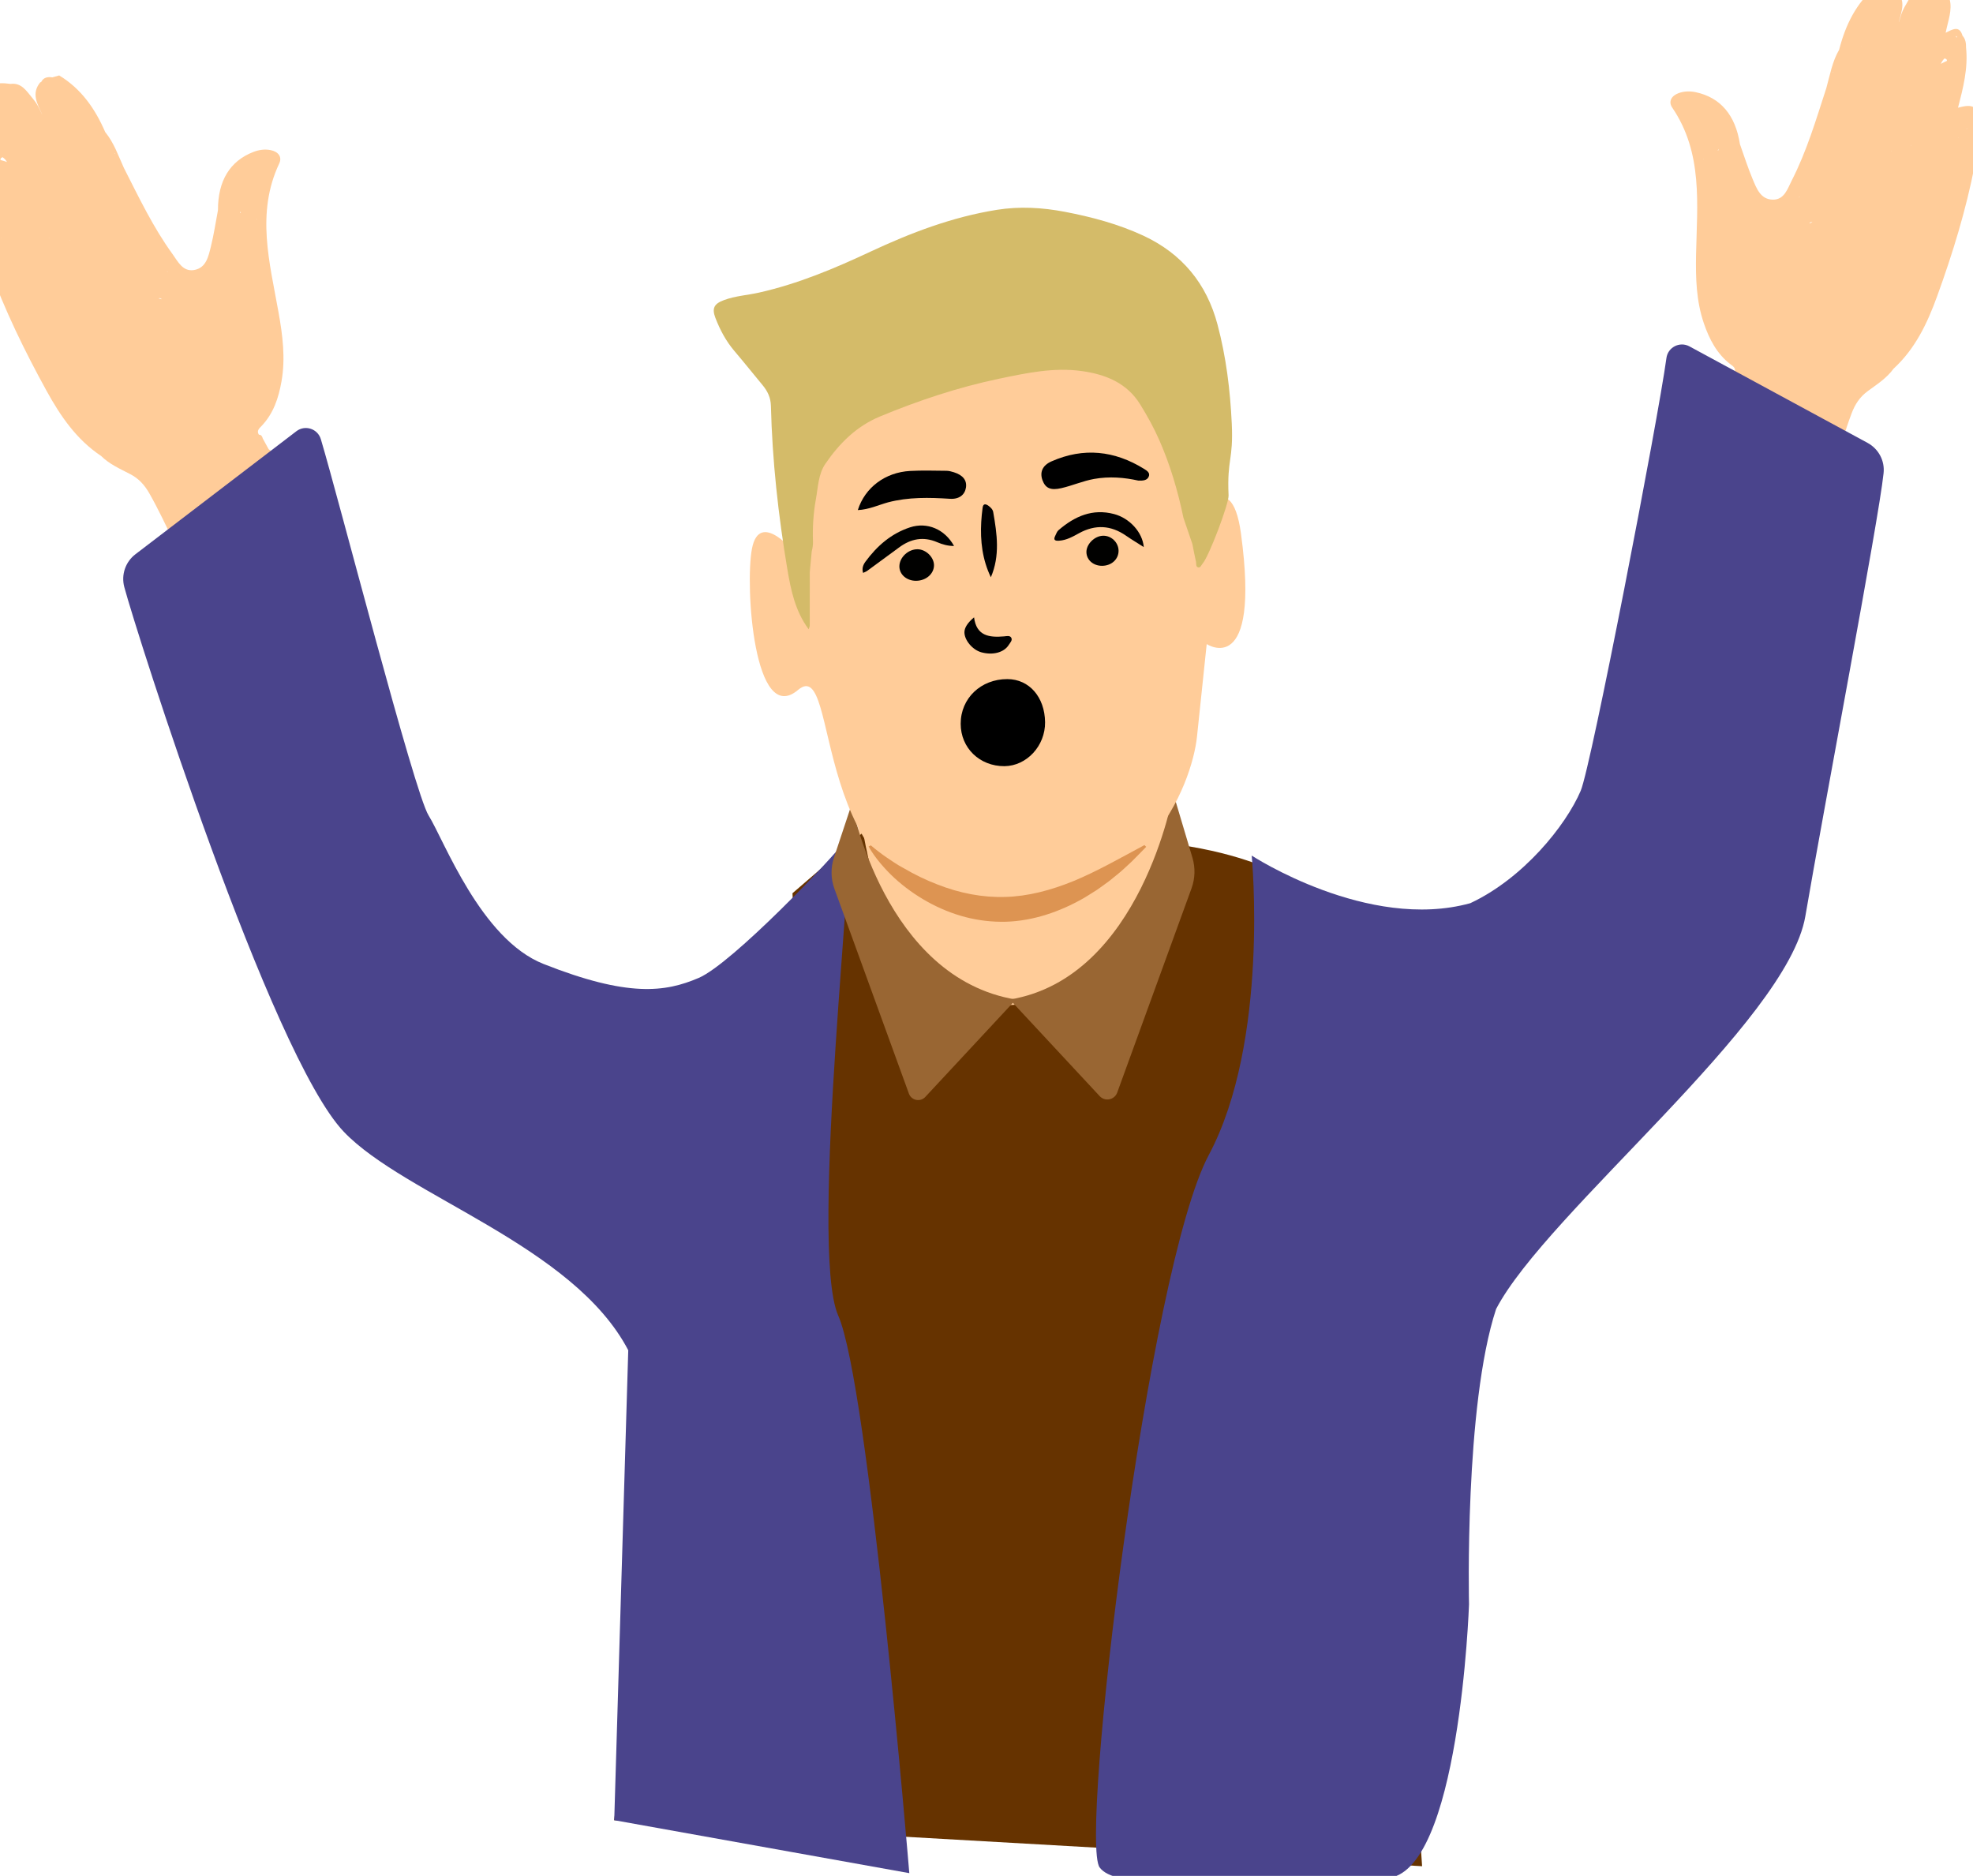<?xml version="1.0" encoding="utf-8"?>
<!-- Generator: Adobe Illustrator 25.2.1, SVG Export Plug-In . SVG Version: 6.00 Build 0)  -->
<svg version="1.1" id="Layer_1" xmlns="http://www.w3.org/2000/svg" xmlns:xlink="http://www.w3.org/1999/xlink" x="0px" y="0px"
	 viewBox="0 0 389.76 370.56" style="enable-background:new 0 0 389.76 370.56;" xml:space="preserve">
<style type="text/css">
	.st0{clip-path:url(#SVGID_2_);}
	.st1{fill:#FFCC99;}
	.st2{fill:#663300;}
	.st3{fill:#4A448C;}
	.st4{fill:#996633;}
	.st5{fill:#DD9452;}
	.st6{fill:#D4BB69;}
	.st7{fill:#010000;}
	.st8{fill:#010100;}
	.st9{fill:#010101;}
	.st10{display:none;}
	.st11{display:inline;}
	.st12{display:inline;clip-path:url(#SVGID_4_);}
	.st13{fill:#050505;}
	.st14{display:inline;clip-path:url(#SVGID_6_);}
	.st15{display:inline;clip-path:url(#SVGID_8_);}
</style>
<g>
	<defs>
		<rect id="SVGID_1_" x="-4.33" y="-3" width="395.32" height="375"/>
	</defs>
	<clipPath id="SVGID_2_">
		<use xlink:href="#SVGID_1_"  style="overflow:visible;"/>
	</clipPath>
	<g class="st0">
		<path class="st1" d="M168.26,152.9l5.35,44.79l56.84,11.2l1.33-66.69L168.26,152.9z"/>
		<path class="st2" d="M142.52,201.7l126.87-7.05l11.54,174l-159.61-9.09L142.52,201.7z"/>
		<path class="st2" d="M170.51,164.41c0,0,2.98,18.04,8.5,25.58c5.52,7.54,18.89,109.34,17.05,123.22
			c-1.03,7.79-2.49,16.79-3.56,23.18c-0.83,4.93-4.93,8.65-9.92,8.97l-16.61,1.11l-9.42-170.02L170.51,164.41z"/>
		<path class="st2" d="M230.19,166.5c-3.23,5.54-19.15,40.91-19.8,52.45c-0.73,12.95-2,116.02,2.34,122.58
			c4.34,6.56,27.08,4.69,27.08,4.69l16.5-172.24C250.39,171.45,244.15,168.25,230.19,166.5z"/>
		<path class="st1" d="M56.83,95.55c-0.45-0.83-0.91-1.65-1.37-2.47c-0.27-0.57-0.54-1.15-0.81-1.72c-0.37-0.97-0.61-2.02-1.58-2.62
			c-0.38-0.7-0.77-1.41-1.16-2.12c-0.11-0.4-0.28-0.75-0.77-0.75c-0.49-0.76,0.06-1.24,0.51-1.7c2.37-2.47,3.38-5.55,3.96-8.83
			c0.81-4.6,0.22-9.14-0.59-13.66c-1.74-9.8-4.48-19.59,0.14-29.38c0.64-1.35-0.25-2.37-1.71-2.65c-1.14-0.22-2.26-0.07-3.38,0.36
			c-4.63,1.78-7.03,5.69-7.01,11.5c-0.45,2.39-0.81,4.8-1.39,7.15c-0.49,1.95-0.91,4.27-3.34,4.68c-2.23,0.37-3.19-1.69-4.24-3.14
			c-3.85-5.3-6.65-11.21-9.61-17.02c-1.11-2.42-1.96-4.98-3.68-7.07c0,0,0-0.01-0.01-0.01c-1.98-4.59-4.73-8.56-9.1-11.2
			c-0.45,0.12-0.9,0.25-1.35,0.38c-0.95-0.14-1.76,0.01-2.22,0.94c-0.05,0.01-0.11,0.02-0.17,0.04c-1.84,2.26-0.53,4.27,0.36,6.32
			c-0.01-0.01-0.03-0.01-0.03-0.03c-0.14-0.31-0.3-0.61-0.44-0.93c-0.38-0.89-0.95-1.67-1.56-2.4c-1.11-1.33-2.08-2.92-4.2-2.65
			c-3.4-0.45-4.29,0.16-4.38,3.01c-0.23,2.31,0.98,4.23,1.8,6.51c-1.44-0.45-2.92-1.07-3.2,1.11c-0.51,0.76-0.46,1.59-0.33,2.44
			c0.21,4.07,1.79,7.74,3.4,11.46c-3.22-0.38-3.98,0.4-3.64,3.64c0.29,2.78,1.17,5.42,2.12,8.04c3.08,8.49,7.03,16.58,11.38,24.48
			c2.73,4.94,5.9,9.59,10.74,12.8c1.63,1.63,3.73,2.54,5.71,3.57c1.74,0.9,2.88,2.16,3.85,3.87c1.77,3.12,3.27,6.35,4.84,9.56
			c0.4,0.81,0.74,2.31,1.77,0.38c6.72-3.49,13.44-6.97,20.16-10.46C57.18,96.75,57.19,96.21,56.83,95.55z M-1.74,45.42
			c0.02-0.01,0.03-0.03,0.05-0.04c0.02,0.05,0.04,0.1,0.07,0.14C-1.66,45.49-1.7,45.45-1.74,45.42z M47.6,42.1
			c-0.18-0.03-0.23-0.14-0.2-0.31C47.46,41.91,47.53,42.01,47.6,42.1z M9.64,46.91c0.05,0.08,0.1,0.16,0.14,0.25
			c-0.04-0.07-0.09-0.14-0.13-0.21C9.64,46.94,9.64,46.93,9.64,46.91z M13.79,47.53c-0.02-0.03-0.03-0.06-0.05-0.09
			c0.03,0.02,0.05,0.04,0.08,0.05C13.8,47.51,13.79,47.52,13.79,47.53z M31.31,58.94c0.3-0.1,0.5-0.01,0.64,0.18
			C31.73,59.07,31.52,59.01,31.31,58.94z M33.23,53.7c-0.09-0.03-0.18-0.05-0.27-0.08c0-0.01-0.01-0.01-0.01-0.02
			c0.06,0.01,0.12,0.03,0.18,0.04C33.18,53.67,33.2,53.69,33.23,53.7z M20.98,34.15c0.01,0.01,0.01,0.03,0.01,0.04
			c-0.01-0.02-0.03-0.03-0.04-0.05C20.97,34.13,20.98,34.14,20.98,34.15z M16.39,26.1c0.02,0,0.04,0.01,0.06,0.01
			c-0.01,0.02-0.03,0.04-0.04,0.06C16.4,26.14,16.39,26.12,16.39,26.1z M0.22,47.01c0.01-0.03,0.02-0.05,0.03-0.08
			C0.29,47.04,0.26,47.02,0.22,47.01z M35.39,78.63C35.39,78.62,35.39,78.62,35.39,78.63C35.38,78.61,35.39,78.62,35.39,78.63
			C35.39,78.62,35.39,78.62,35.39,78.63z M50.71,43.38c-0.03-0.03-0.08-0.07-0.1-0.11c0.03,0.02,0.08,0.03,0.11,0.05
			C50.71,43.35,50.71,43.37,50.71,43.38z M37.47,56.46c0.01-0.01,0.01-0.01,0.01-0.02c0,0.01,0,0.01,0,0.01
			C37.48,56.46,37.48,56.46,37.47,56.46z M1.39,32.01c-0.34-0.15-0.73-0.23-1.29-0.4c-0.03-0.23,0.03-0.43,0.43-0.55
			c0.22,0.16,0.41,0.35,0.59,0.55C1.21,31.75,1.29,31.88,1.39,32.01z M22.73,30.36c-0.05-0.03-0.1-0.05-0.15-0.08
			c0.03-0.01,0.05-0.03,0.08-0.03C22.69,30.28,22.71,30.32,22.73,30.36z M-2.47,27.07c0.02,0.03,0.05,0.06,0.07,0.09
			c-0.01,0.05-0.02,0.1-0.03,0.14c0-0.01-0.01-0.01-0.01-0.01C-2.69,27.5-2.51,26.94-2.47,27.07z"/>
		<path class="st1" d="M339.25,85.33c7.18,2.4,14.36,4.8,21.54,7.2c1.32,1.74,1.42,0.21,1.69-0.66c1.05-3.41,2.03-6.84,3.29-10.19
			c0.69-1.83,1.62-3.25,3.2-4.42c1.8-1.33,3.74-2.55,5.09-4.42c4.28-3.92,6.69-9.01,8.61-14.31c3.08-8.47,5.72-17.08,7.44-25.94
			c0.53-2.73,0.98-5.47,0.85-8.28c-0.16-3.25-1.04-3.9-4.16-3.03c1.02-3.93,2.01-7.81,1.59-11.86c0-0.85-0.08-1.69-0.7-2.36
			c-0.61-2.11-1.98-1.26-3.33-0.59c0.46-2.38,1.37-4.46,0.77-6.7c-0.53-2.81-1.5-3.27-4.79-2.29c-2.14,0.06-2.86,1.78-3.74,3.27
			c-0.49,0.82-0.94,1.67-1.17,2.61c-0.09,0.33-0.19,0.66-0.3,0.98c-0.01,0.01-0.02,0.02-0.03,0.03c0.56-2.17,1.53-4.36-0.63-6.3
			c-0.05-0.01-0.12-0.01-0.17-0.01c-0.59-0.85-1.42-0.86-2.34-0.57c-0.46-0.05-0.93-0.11-1.39-0.16c-3.91,3.29-6.01,7.63-7.25,12.48
			v0.01c-1.37,2.34-1.82,5-2.53,7.56c-2.02,6.2-3.86,12.47-6.85,18.3c-0.81,1.59-1.44,3.78-3.7,3.76c-2.47-0.02-3.24-2.24-4.03-4.1
			c-0.94-2.24-1.67-4.56-2.49-6.85c-0.88-5.75-3.85-9.23-8.71-10.27c-1.16-0.25-2.29-0.22-3.39,0.17c-1.4,0.51-2.11,1.65-1.27,2.88
			c6.09,8.96,4.9,19.06,4.7,29.01c-0.09,4.6,0.03,9.17,1.54,13.59c1.08,3.14,2.56,6.03,5.28,8.11c0.51,0.38,1.12,0.77,0.76,1.59
			c-0.49,0.08-0.6,0.45-0.65,0.87c-0.27,0.76-0.54,1.52-0.81,2.28c-0.87,0.75-0.94,1.82-1.16,2.84c-0.18,0.61-0.36,1.22-0.54,1.82
			c-0.32,0.88-0.65,1.76-0.96,2.65C338.26,84.72,338.36,85.24,339.25,85.33z M388.48,25.5c0.01-0.05,0.03-0.1,0.04-0.15
			c0.02,0.01,0.03,0.02,0.06,0.03C388.55,25.42,388.51,25.46,388.48,25.5z M339.47,29.43c0.05,0.16,0.02,0.29-0.15,0.34
			C339.38,29.67,339.43,29.56,339.47,29.43z M377.58,28.67c-0.03,0.08-0.07,0.15-0.1,0.23c0.03-0.1,0.05-0.18,0.1-0.27
			C377.58,28.64,377.58,28.65,377.58,28.67z M373.54,29.85c0.03-0.02,0.04-0.05,0.07-0.07c-0.01,0.03-0.02,0.07-0.03,0.1
			C373.56,29.87,373.55,29.86,373.54,29.85z M357.43,44.15c0.11-0.21,0.29-0.33,0.61-0.27C357.84,43.98,357.64,44.07,357.43,44.15z
			 M355.4,38.93c0.05-0.03,0.12-0.05,0.18-0.07c0,0.01,0,0.01,0,0.02c-0.09,0.03-0.17,0.08-0.25,0.12
			C355.35,38.98,355.37,38.95,355.4,38.93z M364.41,17.76c-0.01,0.02-0.02,0.04-0.03,0.06c0-0.01,0.01-0.03,0.01-0.04
			C364.39,17.77,364.39,17.76,364.41,17.76z M367.66,9.18c-0.02-0.02-0.03-0.03-0.05-0.05c0.02,0,0.04-0.01,0.05-0.01
			C367.67,9.13,367.67,9.15,367.66,9.18z M386.85,27.18c0.01,0.03,0.02,0.05,0.04,0.08C386.85,27.28,386.82,27.3,386.85,27.18z
			 M357.06,63.95C357.07,63.95,357.07,63.95,357.06,63.95C357.07,63.95,357.07,63.95,357.06,63.95
			C357.07,63.95,357.07,63.95,357.06,63.95z M336.44,31.47c0.03-0.03,0.06-0.05,0.1-0.08c-0.03,0.04-0.05,0.08-0.09,0.12
			C336.44,31.5,336.44,31.49,336.44,31.47z M351.55,42.38c0-0.01,0-0.01,0-0.01c0.01,0.01,0.01,0.01,0.01,0.02
			C351.56,42.38,351.56,42.38,351.55,42.38z M383.62,12.19c0.14-0.23,0.3-0.44,0.49-0.64c0.41,0.05,0.51,0.24,0.51,0.47
			c-0.53,0.26-0.9,0.4-1.22,0.6C383.48,12.47,383.54,12.33,383.62,12.19z M362.12,14.18c0.03,0.01,0.05,0.01,0.08,0.02
			c-0.05,0.03-0.1,0.07-0.14,0.1C362.08,14.26,362.1,14.22,362.12,14.18z M386.46,7.35c0,0.01,0,0.01-0.01,0.01
			c-0.02-0.04-0.04-0.09-0.05-0.13c0.02-0.03,0.04-0.07,0.05-0.1C386.47,7.01,386.74,7.53,386.46,7.35z"/>
		<path class="st3" d="M179.63,370.02c0,0-8.02-96.6-14.04-110.14c-6.01-13.54,4.11-97.58,1.61-94.07
			c-2.51,3.51-22.6,24.57-29.18,27.37c-6.59,2.82-13.92,3.86-30.67-2.77c-12.4-4.91-19.64-24.46-22.68-29.32
			c-2.84-4.53-17.73-62.47-21.29-74.34c-0.62-2.05-3.08-2.87-4.8-1.59l-31.82,24.32c-1.98,1.51-2.85,4.06-2.21,6.47
			c2.41,9.03,28.92,92.47,43.37,107.62c12.1,12.68,45.34,22.38,56.19,43.16l-2.77,92.83L179.63,370.02z"/>
		<path class="st3" d="M368.92,87.48L333.7,68.4c-1.9-0.99-4.21,0.2-4.5,2.32c-1.67,12.28-14.85,80.58-16.94,85.5
			c-2.94,6.87-11.35,17.31-21.82,22.2c-20.24,5.58-43.17-9.41-43.17-9.41s3.55,36.59-8.48,59.15
			c-12.04,22.57-25.58,135.21-21.56,140.73c2.93,4.03,17.13,3.42,56.57,2.13c14.55-0.48,16.4-54.1,16.4-54.1s-0.94-39.25,5.35-58.34
			c9.95-19.08,57.53-56.67,61.09-77.59c3.51-20.65,14.48-78.17,15.45-87.47C372.38,91.05,371.12,88.67,368.92,87.48z"/>
		<path class="st4" d="M231.78,156.74c0,0-6.35,36.44-32.3,40.7l17.76,19.09c1.05,1.13,2.93,0.75,3.46-0.7l14.69-40.37
			c0.7-1.93,0.76-4.03,0.18-6L231.78,156.74z"/>
		<path class="st4" d="M168.26,158.83c0,0,6.48,34.35,32.43,38.62l-17.9,19.24c-0.98,1.06-2.75,0.7-3.24-0.66l-14.71-40.45
			c-0.73-1.99-0.76-4.18-0.08-6.21L168.26,158.83z"/>
		<path class="st1" d="M172.94,60.28c0,0-14.71,1.34-15.71,12.37c-1,11.03-0.08,36.69-0.08,36.69s-7.1-8.86-8.61-0.92
			c-1.39,7.35,0.42,35.23,9.11,27.87c8.69-7.35,1.25,41.58,36.35,43c32.1,1.3,41.48-24.46,42.46-33.76
			c0.98-9.31,1.92-18.3,1.92-18.3s10.69,7.07,6.77-21.82c-2-14.79-9.43-2.27-9.43-2.27s8.76-38.52-17.65-42.87
			C191.66,55.93,172.94,60.28,172.94,60.28z"/>
		<path class="st5" d="M172.03,166.99c0.27,0.22,0.53,0.44,0.79,0.66l0.8,0.62c0.53,0.4,1.05,0.8,1.6,1.16
			c1.09,0.73,2.13,1.46,3.27,2.05c2.19,1.28,4.41,2.36,6.65,3.22c4.47,1.76,8.98,2.62,13.46,2.48c4.49-0.12,8.99-1.31,13.53-3.16
			c4.54-1.88,9.04-4.45,13.95-7.08l0.35,0.34c-0.94,0.95-1.85,1.93-2.81,2.86c-0.99,0.9-1.93,1.85-2.99,2.68l-1.56,1.26l-1.63,1.18
			l-0.82,0.58l-0.85,0.53c-0.57,0.35-1.13,0.73-1.71,1.06c-4.65,2.65-9.89,4.48-15.32,4.65c-2.71,0.07-5.42-0.24-8.03-0.92
			c-2.61-0.68-5.13-1.72-7.48-3.02c-2.35-1.31-4.56-2.88-6.54-4.7c-0.99-0.91-1.91-1.89-2.78-2.92c-0.86-1.03-1.66-2.12-2.32-3.3
			L172.03,166.99z"/>
		<path class="st6" d="M233.78,102.27c-1.07-5.22-2.58-10.32-4.72-15.23c-1.08-2.47-2.38-4.83-3.81-7.14
			c-2.6-4.22-6.78-5.94-11.54-6.6c-5.57-0.78-11,0.4-16.38,1.52c-8.09,1.7-15.9,4.3-23.49,7.45c-4.68,1.94-8.07,5.37-10.8,9.36
			c-1.39,2.04-1.43,4.59-1.86,6.95c-0.5,2.77-0.68,5.57-0.58,8.39c0.03,0.68-0.09,1.33-0.25,1.98l-0.38,4.02
			c0,3.53,0,7.05-0.01,10.57c0,0.25-0.14,0.51-0.21,0.76c-2.66-3.56-3.52-7.74-4.22-11.91c-1.79-10.66-2.97-21.4-3.24-32.21
			c-0.04-1.64-0.66-2.92-1.67-4.13c-1.85-2.23-3.66-4.5-5.54-6.71c-1.67-1.96-2.84-4.17-3.75-6.53c-0.72-1.89-0.3-2.8,1.69-3.53
			c2.22-0.83,4.61-0.96,6.92-1.48c7.74-1.74,14.96-4.78,22.06-8.11c7.96-3.72,16.13-6.83,24.92-8.24c4.51-0.72,8.99-0.46,13.43,0.39
			c5.34,1.02,10.59,2.43,15.49,4.7c7.72,3.59,12.54,9.54,14.67,17.55c1.71,6.42,2.51,12.97,2.82,19.57
			c0.34,7.4-0.96,6.82-0.63,14.22c0.07,1.6-3.87,12.06-5.16,13.49c-0.25,0.28-0.4,0.85-0.88,0.7c-0.46-0.14-0.31-0.69-0.39-1.07
			c-0.27-1.17-0.49-2.35-0.72-3.53L233.78,102.27z"/>
		<path d="M189.78,142.97c-0.01-5.02,3.99-8.84,9.23-8.82c4.3,0.01,7.38,3.54,7.44,8.51c0.05,4.68-3.63,8.65-8.03,8.69
			C193.52,151.37,189.78,147.75,189.78,142.97z"/>
		<path d="M169.46,100.76c1.41-4.46,5.41-7.46,10.33-7.73c2.4-0.13,4.81-0.05,7.22-0.03c0.48,0.01,0.97,0.15,1.43,0.29
			c1.8,0.57,2.6,1.6,2.38,3.03c-0.22,1.41-1.32,2.33-3.16,2.21c-4.11-0.26-8.19-0.36-12.22,0.7
			C173.51,99.76,171.66,100.66,169.46,100.76z"/>
		<path d="M224.89,94.94c-2.77-0.62-5.74-0.87-8.76-0.33c-2.22,0.4-4.28,1.32-6.47,1.82c-2.09,0.48-3.14,0.03-3.73-1.59
			c-0.55-1.55-0.02-2.9,1.79-3.7c6.34-2.8,12.46-2.13,18.3,1.49c0.53,0.33,1.25,0.77,0.9,1.54
			C226.61,94.89,225.83,94.97,224.89,94.94z"/>
		<path class="st7" d="M225.95,108.07c-1.25-0.8-2.41-1.49-3.52-2.26c-2.99-2.07-6.06-2.23-9.25-0.49
			c-1.24,0.68-2.47,1.39-3.95,1.49c-0.79,0.06-1.2-0.12-0.77-0.97c0.19-0.38,0.34-0.85,0.65-1.11c3.17-2.73,6.7-4.32,10.99-3.18
			C223.16,102.37,225.7,105.14,225.95,108.07z"/>
		<path class="st8" d="M170.5,113.17c-0.27-0.88,0.01-1.59,0.46-2.21c2.28-3.1,5.09-5.57,8.82-6.79c3.38-1.1,6.85,0.36,8.69,3.68
			c-1.22,0.01-2.3-0.3-3.32-0.74c-2.75-1.18-5.22-0.69-7.55,1.04c-2.06,1.53-4.14,3.05-6.21,4.56
			C171.14,112.91,170.83,113.01,170.5,113.17z"/>
		<path class="st9" d="M195.74,114.03c-1.68-3.49-2.11-7.16-1.9-10.94c0.05-0.92,0.15-1.85,0.27-2.77c0.1-0.81,0.53-0.85,1.13-0.43
			c0.46,0.33,0.88,0.74,0.97,1.28C196.96,105.47,197.58,109.78,195.74,114.03z"/>
		<path class="st9" d="M192.42,121.95c0.47,3.71,3.03,4.01,5.94,3.76c0.47-0.04,1.11-0.21,1.39,0.23c0.33,0.53-0.2,1.01-0.47,1.45
			c-0.94,1.52-3.19,2.1-5.47,1.45c-1.7-0.49-3.27-2.36-3.29-3.91C190.51,124.03,191.11,123.05,192.42,121.95z"/>
		<path class="st8" d="M180.97,114.73c-1.87,0.01-3.33-1.26-3.3-2.9c0.04-1.76,1.78-3.37,3.62-3.33c1.63,0.03,3.19,1.55,3.22,3.12
			C184.53,113.33,182.95,114.72,180.97,114.73z"/>
		<path class="st8" d="M217.74,111.77c-1.73,0.02-3.08-1.13-3.12-2.67c-0.05-1.58,1.59-3.23,3.27-3.27
			c1.63-0.06,3.07,1.33,3.08,2.96C220.98,110.46,219.59,111.75,217.74,111.77z"/>
	</g>
</g>
<g class="st10">
	<defs>
		<rect id="SVGID_3_" x="-49.39" y="21.3" width="485.27" height="325"/>
	</defs>
	<clipPath id="SVGID_4_" class="st11">
		<use xlink:href="#SVGID_3_"  style="overflow:visible;"/>
	</clipPath>
	<g class="st12">
		<path class="st1" d="M156.77,131.54l5.28,44.16l56.1,11.04l1.32-65.75L156.77,131.54z"/>
		<path class="st2" d="M131.35,179.65l125.25-6.95l11.38,171.53l-157.55-8.96L131.35,179.65z"/>
		<path class="st2" d="M157.8,137.39c0,0,4.12,23.28,9.57,30.71c5.44,7.43,18.65,107.79,16.83,121.47
			c-1.02,7.67-2.46,16.55-3.51,22.86c-0.82,4.86-4.87,8.52-9.79,8.85l-16.4,1.09L142.8,154.94L157.8,137.39z"/>
		<path class="st2" d="M221.62,136.98c-3.18,5.46-22.62,48.3-23.26,59.68c-0.72,12.77-1.98,114.37,2.31,120.84
			c4.28,6.47,26.73,4.62,26.73,4.62l16.29-169.79C237.83,149.83,224.1,144.72,221.62,136.98z"/>
		<path class="st1" d="M25.58,216.44c-0.63-0.68-1.26-1.36-1.9-2.04c-0.4-0.49-0.8-0.97-1.19-1.45c-0.58-0.84-1.07-1.79-2.14-2.13
			c-0.54-0.59-1.07-1.17-1.61-1.75c-0.2-0.36-0.45-0.65-0.92-0.54c-0.65-0.61-0.24-1.2,0.08-1.74c1.68-2.93,1.92-6.12,1.69-9.39
			c-0.32-4.59-1.98-8.79-3.83-12.93c-4.01-8.96-8.97-17.67-6.88-28.14c0.29-1.45-0.8-2.21-2.27-2.13c-1.15,0.06-2.19,0.47-3.14,1.15
			c-4.01,2.81-5.38,7.11-3.97,12.67c0.14,2.39,0.37,4.78,0.37,7.17c0,1.99,0.15,4.3-2.08,5.27c-2.04,0.88-3.45-0.86-4.81-1.99
			c-4.96-4.14-9.04-9.14-13.26-13.99c-1.64-2.05-3.06-4.29-5.21-5.89c0,0,0,0-0.01-0.01c-2.99-3.92-6.57-7.06-11.39-8.54
			c-0.4,0.23-0.8,0.45-1.21,0.68c-0.94,0.1-1.69,0.42-1.9,1.42c-0.05,0.03-0.1,0.05-0.16,0.07c-1.22,2.59,0.51,4.22,1.85,5.96
			c-0.01-0.01-0.03-0.01-0.04-0.01c-0.22-0.26-0.45-0.51-0.65-0.78c-0.57-0.76-1.31-1.37-2.07-1.93c-1.38-1-2.69-2.29-4.66-1.52
			c-3.37,0.38-4.08,1.17-3.47,3.92c0.32,2.26,1.95,3.81,3.29,5.79c-1.48-0.09-3.05-0.32-2.8,1.82c-0.31,0.85-0.06,1.64,0.27,2.41
			c1.17,3.84,3.56,6.98,6,10.15c-3.17,0.41-3.72,1.33-2.61,4.35c0.94,2.59,2.42,4.91,3.95,7.19c4.97,7.39,10.69,14.19,16.74,20.7
			c3.79,4.08,7.94,7.77,13.34,9.69c1.95,1.17,4.18,1.54,6.33,2.05c1.88,0.44,3.27,1.38,4.61,2.78c2.44,2.56,4.64,5.3,6.92,7.99
			c0.57,0.68,1.26,2.03,1.79-0.05c5.61-4.94,11.21-9.88,16.81-14.81C26.2,217.5,26.08,216.99,25.58,216.44z M-42.48,182.44
			c0.01-0.01,0.02-0.03,0.04-0.05c0.03,0.04,0.07,0.08,0.09,0.12C-42.39,182.48-42.44,182.46-42.48,182.44z M3.99,167.51
			c-0.18,0.02-0.25-0.09-0.27-0.26C3.8,167.36,3.9,167.44,3.99,167.51z M-31.23,181.16c0.07,0.06,0.13,0.13,0.19,0.21
			c-0.06-0.05-0.12-0.12-0.18-0.17C-31.22,181.18-31.23,181.17-31.23,181.16z M-27.11,180.76c-0.03-0.03-0.05-0.05-0.07-0.07
			c0.03,0.01,0.05,0.03,0.09,0.03C-27.1,180.73-27.1,180.74-27.11,180.76z M-7.77,196.52c0.11-0.27,0.18-0.5,0.23-0.69
			c0.12,0.21,0.22,0.36,0.3,0.46C-7.42,196.37-7.59,196.44-7.77,196.52z M-7.6,187.5c0.26-0.17,0.47-0.14,0.65,0.02
			C-7.17,187.52-7.38,187.52-7.6,187.5z M-7.01,182.02c-0.09-0.01-0.18-0.01-0.27-0.01c-0.01-0.01-0.01-0.01-0.01-0.02
			c0.06,0,0.13-0.01,0.19-0.01C-7.07,182-7.05,182.02-7.01,182.02z M-23.41,166.24c0.01,0.01,0.01,0.02,0.02,0.03
			c-0.02-0.01-0.03-0.03-0.05-0.04C-23.43,166.23-23.41,166.24-23.41,166.24z M-29.73,159.63c0.02-0.01,0.04-0.01,0.05-0.01
			c-0.01,0.03-0.01,0.05-0.03,0.07C-29.71,159.67-29.72,159.65-29.73,159.63z M-40.23,183.49c0-0.03,0.01-0.05,0.01-0.08
			C-40.15,183.5-40.19,183.49-40.23,183.49z M1,205.35L1,205.35C1,205.34,1,205.34,1,205.35z M7.27,167.99
			c-0.04-0.03-0.09-0.05-0.13-0.08c0.04,0.01,0.08,0.02,0.11,0.03C7.27,167.96,7.27,167.98,7.27,167.99z M-2.3,183.65
			c0-0.01,0.01-0.01,0.01-0.02c0,0.01,0,0.01,0.01,0.01C-2.29,183.65-2.29,183.65-2.3,183.65z M-42.69,168.87
			c-0.36-0.06-0.76-0.05-1.34-0.08c-0.09-0.21-0.07-0.42,0.28-0.63c0.25,0.1,0.48,0.24,0.69,0.38
			C-42.93,168.66-42.81,168.76-42.69,168.87z M-22.64,162.2c-0.05-0.02-0.11-0.03-0.16-0.04c0.02-0.02,0.05-0.03,0.07-0.05
			C-22.7,162.13-22.67,162.17-22.64,162.2z M-47.57,165.06c0.03,0.02,0.06,0.05,0.09,0.07c0,0.05,0,0.1,0,0.14
			c0-0.01-0.01-0.01-0.01-0.01C-47.67,165.52-47.63,164.94-47.57,165.06z"/>
		<path class="st3" d="M68.47,253.52c0,0-7.68-7.99-13.96-14.02c-3.81-3.66-21.35-32.93-27.59-43.44c-1.08-1.82-3.64-2.01-4.98-0.38
			l-24.68,30.85c-1.53,1.92-1.76,4.56-0.57,6.71c4.46,8.07,15.86,28.4,26.99,45.8c14.25,22.27,39.54,43.34,39.54,43.34"/>
		<path class="st1" d="M361.08,221.06c5.61,4.94,11.21,9.88,16.81,14.81c0.53,2.09,1.21,0.73,1.79,0.05
			c2.27-2.69,4.47-5.43,6.92-7.99c1.33-1.4,2.73-2.33,4.61-2.78c2.15-0.51,4.38-0.88,6.33-2.05c5.4-1.92,9.55-5.61,13.34-9.69
			c6.05-6.51,11.77-13.31,16.74-20.7c1.53-2.28,3-4.6,3.95-7.19c1.1-3.01,0.55-3.94-2.61-4.35c2.44-3.18,4.83-6.32,6-10.15
			c0.33-0.78,0.58-1.56,0.27-2.41c0.26-2.14-1.32-1.91-2.8-1.82c1.34-1.99,2.95-3.53,3.29-5.79c0.6-2.75-0.11-3.54-3.48-3.92
			c-1.97-0.77-3.29,0.52-4.66,1.52c-0.76,0.55-1.49,1.17-2.07,1.93c-0.21,0.27-0.43,0.53-0.65,0.78c-0.01,0.01-0.03,0.01-0.04,0.01
			c1.34-1.75,3.07-3.37,1.85-5.96c-0.05-0.03-0.1-0.05-0.15-0.07c-0.21-1-0.96-1.33-1.9-1.42c-0.4-0.23-0.8-0.45-1.21-0.68
			c-4.82,1.49-8.4,4.62-11.39,8.54c0,0,0,0-0.01,0.01c-2.15,1.6-3.57,3.84-5.21,5.89c-4.22,4.85-8.31,9.84-13.26,13.99
			c-1.36,1.13-2.77,2.88-4.81,1.99c-2.23-0.97-2.08-3.28-2.08-5.27c0-2.39,0.24-4.78,0.37-7.17c1.41-5.56,0.05-9.87-3.97-12.67
			c-0.96-0.67-2-1.08-3.14-1.15c-1.46-0.08-2.56,0.69-2.27,2.13c2.09,10.47-2.87,19.18-6.88,28.14c-1.85,4.14-3.5,8.34-3.83,12.93
			c-0.23,3.27,0,6.46,1.69,9.39c0.31,0.55,0.72,1.13,0.08,1.74c-0.48-0.12-0.72,0.18-0.93,0.54c-0.54,0.59-1.07,1.17-1.61,1.75
			c-1.07,0.35-1.56,1.29-2.14,2.13c-0.4,0.49-0.8,0.97-1.19,1.45c-0.63,0.68-1.27,1.35-1.9,2.04
			C360.41,220.13,360.3,220.65,361.08,221.06z M428.84,185.66c0.03-0.04,0.07-0.08,0.09-0.12c0.02,0.01,0.03,0.03,0.04,0.05
			C428.93,185.6,428.89,185.62,428.84,185.66z M382.77,170.4c-0.02,0.17-0.1,0.27-0.27,0.26C382.6,170.58,382.69,170.5,382.77,170.4
			z M417.71,184.34c-0.06,0.06-0.12,0.11-0.18,0.17c0.06-0.07,0.12-0.14,0.19-0.21C417.72,184.31,417.71,184.33,417.71,184.34z
			 M413.59,183.86c0.03-0.01,0.05-0.03,0.09-0.03c-0.03,0.03-0.05,0.05-0.08,0.07C413.61,183.89,413.59,183.88,413.59,183.86z
			 M393.73,199.44c0.09-0.1,0.18-0.25,0.3-0.46c0.05,0.19,0.12,0.41,0.23,0.69C394.09,199.59,393.91,199.52,393.73,199.44z
			 M393.44,190.66c0.18-0.15,0.4-0.19,0.65-0.02C393.88,190.66,393.66,190.67,393.44,190.66z M393.61,185.14
			c0.06,0,0.12,0,0.19,0.01c-0.01,0.01-0.01,0.01-0.01,0.02c-0.1,0-0.18,0-0.27,0.01C393.54,185.16,393.57,185.15,393.61,185.14z
			 M409.94,169.37c-0.02,0.01-0.03,0.03-0.05,0.04c0.01-0.01,0.01-0.02,0.02-0.03C409.92,169.38,409.92,169.37,409.94,169.37z
			 M416.2,162.83c-0.01-0.03-0.01-0.05-0.03-0.07c0.02,0.01,0.04,0.01,0.05,0.01C416.22,162.8,416.2,162.81,416.2,162.83z
			 M426.72,186.56c0,0.03,0,0.05,0.01,0.08C426.68,186.64,426.65,186.65,426.72,186.56z M385.49,208.49
			C385.49,208.49,385.5,208.49,385.49,208.49C385.5,208.49,385.5,208.5,385.49,208.49C385.49,208.5,385.49,208.5,385.49,208.49z
			 M379.23,171.08c0.04-0.01,0.07-0.02,0.11-0.03c-0.04,0.03-0.08,0.05-0.13,0.08C379.22,171.12,379.23,171.1,379.23,171.08z
			 M388.78,186.79c0-0.01,0-0.01,0.01-0.01c0,0.01,0.01,0.01,0.01,0.02C388.78,186.79,388.78,186.79,388.78,186.79z M429.54,171.69
			c0.22-0.15,0.45-0.29,0.7-0.38c0.35,0.21,0.37,0.42,0.28,0.63c-0.58,0.03-0.97,0.02-1.34,0.08
			C429.31,171.9,429.42,171.8,429.54,171.69z M409.23,165.25c0.02,0.02,0.05,0.03,0.07,0.05c-0.05,0.01-0.11,0.03-0.16,0.04
			C409.17,165.31,409.19,165.28,409.23,165.25z M433.99,168.4c0,0.01-0.01,0.01-0.01,0.01c0-0.05,0-0.09,0-0.14
			c0.03-0.02,0.06-0.05,0.09-0.07C434.12,168.09,434.16,168.67,433.99,168.4z"/>
		<path class="st3" d="M318.03,256.67c0,0,7.68-7.98,13.96-14.02c3.81-3.66,21.35-32.93,27.59-43.45c1.08-1.82,3.64-2.01,4.98-0.38
			l24.68,30.85c1.53,1.92,1.76,4.56,0.57,6.71c-4.46,8.06-15.86,28.4-26.99,45.8c-14.25,22.27-39.54,43.34-39.54,43.34"/>
		<path class="st3" d="M51.88,312.09c0,0-0.72-4.87,3.24-21.68c3.96-16.81,6.93-46.47,10.89-53.39c3.96-6.92-3.96-31.64,9.9-39.05
			c13.86-7.42,50.99-26.7,50.99-26.7s17.82-20.25,20.29-23.71c2.48-3.46,0.99,76.11,6.93,89.46
			c5.94,13.35,13.86,108.58,13.86,108.58l-85.21-1.84L51.88,312.09z"/>
		<path class="st3" d="M234.78,147.44c0,0,3.51,36.07-8.37,58.31c-11.88,22.25-25.25,133.29-21.29,138.73
			c2.89,3.98,51.42,0.38,90.35-0.89c14.36-0.47,45.23-34.92,45.23-34.92s-7.86-109.84-19.24-119.73
			C310.07,179.05,234.78,147.44,234.78,147.44z"/>
		<path class="st4" d="M219.48,135.33c0,0-6.27,35.93-31.89,40.12l17.53,18.82c1.04,1.12,2.9,0.74,3.41-0.69l14.5-39.79
			c0.69-1.9,0.76-3.97,0.18-5.92L219.48,135.33z"/>
		<path class="st4" d="M156.77,137.39c0,0,6.4,33.86,32.01,38.07l-17.67,18.97c-0.97,1.04-2.71,0.69-3.2-0.65l-14.53-39.88
			c-0.71-1.97-0.75-4.12-0.08-6.12L156.77,137.39z"/>
		<path class="st1" d="M161.38,40.25c0,0-14.52,1.32-15.51,12.2c-0.99,10.87-0.08,36.17-0.08,36.17s-7.01-8.73-8.5-0.91
			c-1.38,7.24,0.41,34.73,8.99,27.48c8.58-7.25,1.23,40.99,35.89,42.39c31.68,1.28,40.95-24.11,41.91-33.29
			c0.96-9.18,1.9-18.04,1.9-18.04s10.55,6.97,6.69-21.51c-1.98-14.58-9.31-2.24-9.31-2.24s8.65-37.97-17.42-42.26
			C179.86,35.95,161.38,40.25,161.38,40.25z"/>
		<path class="st5" d="M160.49,145.43c0.27,0.22,0.53,0.43,0.78,0.65l0.79,0.61c0.53,0.4,1.04,0.79,1.58,1.15
			c1.07,0.72,2.1,1.43,3.23,2.02c2.16,1.26,4.35,2.33,6.56,3.17c4.41,1.74,8.87,2.59,13.29,2.44c4.43-0.11,8.87-1.29,13.36-3.11
			c4.49-1.85,8.92-4.39,13.77-6.98l0.35,0.34c-0.93,0.94-1.82,1.91-2.77,2.82c-0.98,0.88-1.9,1.83-2.95,2.64l-1.54,1.25l-1.61,1.16
			l-0.81,0.57l-0.84,0.52c-0.57,0.34-1.11,0.72-1.69,1.04c-4.59,2.61-9.76,4.42-15.13,4.59c-2.67,0.07-5.35-0.24-7.93-0.9
			c-2.58-0.67-5.06-1.69-7.38-2.98c-2.32-1.29-4.5-2.84-6.45-4.63c-0.98-0.9-1.89-1.86-2.75-2.88c-0.85-1.02-1.64-2.09-2.29-3.25
			L160.49,145.43z"/>
		<path class="st6" d="M220.78,81.64c-1.06-5.15-2.54-10.17-4.66-15.01c-1.07-2.43-2.35-4.76-3.76-7.03
			c-2.57-4.16-6.69-5.86-11.39-6.51c-5.5-0.77-10.86,0.39-16.17,1.5c-7.99,1.68-15.69,4.24-23.19,7.34
			c-4.62,1.91-7.97,5.29-10.66,9.23c-1.37,2.01-1.41,4.52-1.84,6.85c-0.49,2.73-0.68,5.49-0.57,8.27c0.03,0.67-0.09,1.31-0.24,1.95
			l-0.38,3.96c0,3.48,0,6.95-0.01,10.42c0,0.25-0.13,0.5-0.2,0.75c-2.62-3.51-3.47-7.63-4.17-11.74c-1.77-10.51-2.93-21.1-3.2-31.75
			c-0.04-1.62-0.65-2.88-1.65-4.07c-1.82-2.2-3.61-4.44-5.46-6.62c-1.65-1.93-2.81-4.11-3.7-6.43c-0.71-1.86-0.3-2.76,1.67-3.48
			c2.19-0.82,4.55-0.95,6.83-1.46c7.64-1.71,14.76-4.72,21.77-7.99c7.86-3.67,15.92-6.73,24.6-8.12c4.45-0.71,8.87-0.45,13.26,0.38
			c5.27,1,10.46,2.4,15.29,4.64c7.62,3.54,12.37,9.41,14.48,17.3c1.69,6.33,2.48,12.78,2.78,19.3c0.34,7.3-0.95,6.72-0.62,14.02
			c0.07,1.58-3.82,11.89-5.09,13.3c-0.25,0.28-0.39,0.84-0.87,0.69c-0.45-0.13-0.3-0.68-0.38-1.05c-0.26-1.15-0.48-2.32-0.72-3.48
			L220.78,81.64z"/>
		<path d="M169.76,82.98c-4.17,0.12-8.26,0.82-12.33,1.64c-0.37,0.07-0.75,0.18-1.13,0.19c-0.54,0.01-0.97-0.22-1.24-0.73
			c-0.27-0.51-0.04-0.9,0.25-1.28c1.08-1.4,2.49-2.43,4.02-3.26c3.79-2.06,7.86-3.12,12.18-3.16c0.71-0.01,1.45,0.07,2.14,0.26
			c2.15,0.59,3.23,3.36,2.1,5.28c-0.4,0.69-1.04,0.93-1.79,1.04C172.56,83.17,171.15,82.95,169.76,82.98z"/>
		<path d="M205.02,73.93c2.22-0.01,4.81,0.36,7.26,1.46c0.67,0.3,1.21,0.69,1.11,1.51c-0.1,0.77-0.75,0.97-1.38,1.13
			c-2.69,0.67-5.46,0.81-8.2,1.1c-2.92,0.31-5.8,0.82-8.54,1.93c-1.52,0.61-2.52,0.27-3.24-1.02c-0.76-1.35-0.51-2.7,0.68-3.63
			c0.37-0.29,0.76-0.53,1.23-0.65c2.05-0.54,4.11-1.06,6.2-1.44C201.61,74.04,203.1,73.99,205.02,73.93z"/>
		<path d="M181.04,126.96c-1.38-0.1-2.98-0.27-4.53-0.77c-0.86-0.28-1.1-0.83-0.86-1.67c0.26-0.94,0.86-0.7,1.51-0.5
			c3.62,1.15,7.21,0.74,10.79-0.21c2.87-0.77,5.63-1.87,8.39-2.99c0.38-0.15,0.94-0.78,1.3-0.05c0.31,0.64,0.08,1.36-0.54,1.85
			C192,124.75,186.9,126.82,181.04,126.96z"/>
		<path d="M170.05,92.98c0.09,1.93-1.2,3.4-3.07,3.46c-1.79,0.07-3.32-1.23-3.41-2.9c-0.11-1.98,1.64-3.82,3.72-3.93
			C169.22,89.52,169.92,90.38,170.05,92.98z"/>
		<path d="M193.55,88.52c1.46-3.15,4.01-4.2,7-4.51c3.5-0.36,6.37,0.75,8.54,3.74c-1.21,0.42-2.13-0.08-3.12-0.3
			c-3.12-1.89-6.16-1.53-9.18-0.05C195.82,87.86,194.85,88.33,193.55,88.52z"/>
		<path class="st13" d="M176.74,104.63c0.13,1.02-0.03,1.99,0.25,2.92c0.5,1.68,1.55,2.55,3.31,2.61c1.88,0.05,3.56-0.65,5.18-1.5
			c0.67-0.34,1.27-0.83,2.09-0.99c0.19,0.54-0.14,0.91-0.34,1.28c-1.76,3.2-6.67,4.47-9.78,2.54
			C174.77,109.83,174.45,107.09,176.74,104.63z"/>
		<path d="M180.23,96.58c-0.64-1.23-0.76-2.45-0.87-3.65c-0.26-2.84,0.09-5.66,0.52-8.47c0.09-0.57,0.34-1.1,0.99-1.16
			c0.64-0.06,1.07,0.34,1.19,0.93C182.88,88.52,182.58,92.63,180.23,96.58z"/>
		<path class="st7" d="M172.83,90.4c-0.41-0.15-0.91-0.28-1.36-0.51c-2.75-1.42-5.5-1.13-8.23,0.03c-1.05,0.45-2.09,0.92-3.15,1.37
			c-0.34,0.14-0.77,0.38-1.05-0.03c-0.29-0.43-0.16-0.91,0.22-1.27c0.3-0.29,0.62-0.59,0.97-0.82c3.91-2.52,8.18-2.88,12.81-0.95
			c-0.41,0.44,1.29,0.94,0.77,1.83C173.6,90.42,173.24,90.38,172.83,90.4z"/>
		<path d="M201.37,93.39c-1.65,0.02-2.9-1.19-2.93-2.85c-0.03-1.57,1.34-2.7,3.33-2.75c1.75-0.05,2.94,0.86,2.95,2.26
			C204.71,91.82,203.16,93.37,201.37,93.39z"/>
	</g>
</g>
<g class="st10">
	<defs>
		<rect id="SVGID_5_" x="49.34" y="21.22" width="288.47" height="325"/>
	</defs>
	<clipPath id="SVGID_6_" class="st11">
		<use xlink:href="#SVGID_5_"  style="overflow:visible;"/>
	</clipPath>
	<g class="st14">
		<path class="st1" d="M154.14,131.46l5.28,44.16l56.03,11.04l1.31-65.75L154.14,131.46z"/>
		<path class="st2" d="M128.76,179.57l125.07-6.95l11.37,171.53l-157.35-8.96L128.76,179.57z"/>
		<path class="st2" d="M155.17,137.31c0,0,4.12,23.28,9.56,30.71c5.44,7.43,18.62,107.79,16.81,121.47
			c-1.02,7.67-2.45,16.55-3.51,22.86c-0.82,4.86-4.86,8.52-9.78,8.85l-16.37,1.09l-11.7-167.42L155.17,137.31z"/>
		<path class="st2" d="M218.9,136.9c-3.18,5.46-22.59,48.3-23.23,59.68c-0.72,12.77-1.97,114.37,2.31,120.84
			c4.28,6.47,26.69,4.62,26.69,4.62l16.26-169.79C235.1,149.75,221.37,144.64,218.9,136.9z"/>
		<path class="st3" d="M49.39,312c0,0-0.72-4.87,3.23-21.68c3.96-16.81,6.92-46.47,10.87-53.39c3.96-6.92-3.96-31.64,9.88-39.05
			c13.84-7.42,50.92-26.7,50.92-26.7s17.79-20.25,20.27-23.71c2.47-3.46,0.99,76.11,6.92,89.46
			c5.93,13.35,13.84,108.58,13.84,108.58l-85.09-1.84L49.39,312z"/>
		<path class="st3" d="M232.04,147.36c0,0,3.5,36.07-8.36,58.31c-11.87,22.24-25.21,133.29-21.26,138.73
			c2.89,3.98,51.35,0.38,90.23-0.89c14.35-0.47,45.16-34.92,45.16-34.92s-7.85-109.84-19.22-119.73S232.04,147.36,232.04,147.36z"/>
		<path class="st4" d="M216.76,135.25c0,0-6.26,35.93-31.84,40.12l17.5,18.82c1.04,1.12,2.89,0.74,3.41-0.69l14.48-39.79
			c0.69-1.9,0.75-3.97,0.18-5.92L216.76,135.25z"/>
		<path class="st4" d="M154.14,137.31c0,0,6.39,33.86,31.97,38.07l-17.65,18.97c-0.97,1.04-2.71,0.69-3.19-0.65l-14.51-39.88
			c-0.71-1.97-0.75-4.12-0.08-6.12L154.14,137.31z"/>
		<path class="st1" d="M180.8,295.79c0,7.47,0,14.92-0.01,22.39c-1.22,1.78,0.25,1.39,1.14,1.37c3.52-0.08,7.03-0.24,10.56-0.11
			c1.93,0.08,3.55,0.5,5.13,1.61c1.81,1.27,3.55,2.7,5.72,3.38c5.01,2.78,10.51,3.44,16.08,3.58c8.88,0.23,17.75,0.01,26.58-1.15
			c2.72-0.36,5.43-0.79,8-1.79c2.99-1.16,3.32-2.19,1.54-4.83c3.99-0.28,7.93-0.56,11.58-2.22c0.8-0.27,1.56-0.6,1.99-1.39
			c1.78-1.23,0.57-2.24-0.49-3.3c2.37-0.32,4.6-0.12,6.52-1.37c2.46-1.38,2.59-2.43,0.65-5.19c-0.73-1.98-2.56-2.12-4.23-2.48
			c-0.92-0.2-1.86-0.35-2.81-0.28c-0.34,0.03-0.68,0.03-1.02,0.03c-0.01-0.01-0.03-0.01-0.04-0.02c2.2-0.15,4.55,0.07,5.69-2.56
			c-0.01-0.05-0.03-0.11-0.04-0.16c0.61-0.82,0.36-1.6-0.19-2.36c-0.09-0.45-0.19-0.9-0.28-1.35c-4.3-2.63-9.01-3.24-13.93-2.88
			h-0.01c-2.62-0.55-5.24-0.14-7.86-0.01c-6.43,0.05-12.87,0.29-19.25-0.68c-1.75-0.26-3.98-0.17-4.67-2.29
			c-0.75-2.31,1.09-3.73,2.57-5.05c1.79-1.58,3.74-2.98,5.63-4.46c5.1-2.62,7.43-6.49,6.89-11.35c-0.13-1.17-0.51-2.21-1.22-3.11
			c-0.91-1.15-2.2-1.46-3.09-0.29c-6.48,8.5-16.29,10.53-25.65,13.46c-4.33,1.35-8.57,2.9-12.22,5.69
			c-2.61,1.99-4.84,4.27-5.93,7.47c-0.2,0.59-0.37,1.29-1.25,1.21c-0.23-0.43-0.61-0.43-1.01-0.34c-0.79-0.01-1.58-0.03-2.38-0.05
			c-0.97-0.57-1.99-0.31-3.01-0.2c-0.63,0.02-1.25,0.05-1.87,0.07c-0.93-0.03-1.85-0.05-2.78-0.07
			C181.05,294.67,180.59,294.92,180.8,295.79z M252.11,323.13c0.05,0,0.1-0.01,0.15-0.01c0,0.03-0.01,0.04-0.01,0.06
			C252.21,323.16,252.17,323.14,252.11,323.13z M233.12,278.53c-0.14,0.1-0.26,0.11-0.36-0.03
			C232.87,278.52,233,278.54,233.12,278.53z M245.74,313.92c-0.08-0.01-0.16-0.01-0.24-0.02c0.09-0.01,0.19-0.01,0.28,0.01
			C245.77,313.91,245.76,313.92,245.74,313.92z M243.38,310.52c0.03,0.01,0.05,0.03,0.09,0.04c-0.03,0-0.07,0-0.1-0.01
			C243.37,310.55,243.37,310.53,243.38,310.52z M218.58,305.95c0.13,0,0.3-0.03,0.55-0.08c-0.11,0.16-0.23,0.36-0.36,0.63
			C218.7,306.31,218.64,306.13,218.58,305.95z M224.97,299.92c0.24,0.04,0.4,0.17,0.44,0.48
			C225.26,300.25,225.11,300.09,224.97,299.92z M229.22,296.39c0.04,0.05,0.08,0.1,0.12,0.14c-0.01,0-0.01,0-0.02,0.01
			c-0.06-0.07-0.12-0.13-0.19-0.2C229.16,296.36,229.2,296.37,229.22,296.39z M251.83,298.19c-0.02,0-0.05-0.01-0.07-0.01
			c0.01,0,0.03,0,0.04-0.01C251.81,298.18,251.82,298.18,251.83,298.19z M260.87,298.56c0.01-0.03,0.03-0.04,0.03-0.07
			c0.01,0.01,0.02,0.03,0.03,0.05C260.91,298.55,260.9,298.55,260.87,298.56z M250.03,322.13c-0.02,0.02-0.04,0.04-0.06,0.06
			C249.94,322.16,249.91,322.14,250.03,322.13z M206.35,305.76L206.35,305.76C206.35,305.76,206.35,305.76,206.35,305.76
			C206.35,305.76,206.35,305.76,206.35,305.76z M230.27,276.33c0.03,0.02,0.07,0.05,0.1,0.07c-0.05-0.01-0.09-0.03-0.14-0.04
			C230.24,276.35,230.26,276.34,230.27,276.33z M224.8,293.87c0.01,0,0.01-0.01,0.01-0.01c-0.01,0.01-0.01,0.01-0.01,0.02
			C224.8,293.88,224.8,293.87,224.8,293.87z M263.04,314.42c0.26,0.07,0.51,0.14,0.75,0.26c0.08,0.4-0.07,0.55-0.28,0.63
			c-0.4-0.42-0.65-0.71-0.94-0.95C262.72,314.38,262.88,314.4,263.04,314.42z M254.46,294.94c0,0.03,0,0.06,0.01,0.09
			c-0.05-0.03-0.09-0.07-0.14-0.1C254.37,294.94,254.42,294.93,254.46,294.94z M268.44,315.57c-0.01,0-0.01,0-0.01,0
			c0.03-0.03,0.07-0.06,0.11-0.09c0.03,0.01,0.07,0.01,0.11,0.02C268.77,315.47,268.36,315.88,268.44,315.57z"/>
		<path class="st3" d="M125.65,287.09c0,0,11.06,0.47,19.74,1.19c5.26,0.43,38.8-5.79,50.81-8.07c2.08-0.39,3.91,1.4,3.58,3.48
			l-6.84,38.89c-0.42,2.42-2.26,4.34-4.66,4.87c-8.99,1.99-31.78,6.91-52.18,10.07c-26.12,4.06-58.63-0.95-58.63-0.95"/>
		<path class="st1" d="M158.75,40.17c0,0-14.5,1.32-15.49,12.2c-0.99,10.87-0.08,36.17-0.08,36.17s-7-8.73-8.49-0.91
			c-1.37,7.24,0.41,34.73,8.98,27.48c8.57-7.25,1.23,40.99,35.84,42.39c31.64,1.28,40.89-24.11,41.85-33.29
			c0.96-9.18,1.89-18.04,1.89-18.04s10.54,6.97,6.68-21.51c-1.98-14.58-9.3-2.24-9.3-2.24s8.64-37.97-17.4-42.26
			C177.21,35.87,158.75,40.17,158.75,40.17z"/>
		<path class="st5" d="M157.85,145.35c0.27,0.22,0.53,0.43,0.77,0.65l0.79,0.61c0.53,0.4,1.04,0.79,1.58,1.15
			c1.07,0.72,2.1,1.43,3.22,2.02c2.16,1.26,4.35,2.33,6.56,3.17c4.41,1.74,8.85,2.59,13.27,2.44c4.43-0.11,8.86-1.29,13.34-3.11
			c4.48-1.85,8.91-4.39,13.75-6.98l0.35,0.34c-0.92,0.94-1.82,1.91-2.77,2.82c-0.98,0.88-1.9,1.83-2.94,2.64l-1.54,1.25l-1.61,1.16
			l-0.81,0.57l-0.84,0.52c-0.57,0.34-1.11,0.72-1.69,1.04c-4.58,2.61-9.75,4.42-15.11,4.59c-2.67,0.07-5.34-0.24-7.92-0.9
			c-2.57-0.67-5.05-1.69-7.37-2.98c-2.32-1.29-4.49-2.84-6.44-4.63c-0.98-0.9-1.89-1.86-2.74-2.88c-0.85-1.02-1.64-2.09-2.28-3.25
			L157.85,145.35z"/>
		<path class="st6" d="M218.73,81.56c-1.06-5.15-2.54-10.17-4.65-15.01c-1.07-2.43-2.35-4.76-3.75-7.03
			c-2.57-4.16-6.68-5.86-11.37-6.51c-5.49-0.77-10.84,0.39-16.14,1.5c-7.98,1.68-15.67,4.24-23.16,7.34
			c-4.62,1.91-7.96,5.29-10.65,9.23c-1.37,2.01-1.41,4.52-1.83,6.85c-0.49,2.73-0.67,5.49-0.57,8.27c0.03,0.67-0.09,1.31-0.24,1.95
			l-0.38,3.96c0,3.48,0,6.95-0.01,10.42c0,0.25-0.13,0.5-0.2,0.75c-2.62-3.51-3.47-7.63-4.16-11.74
			c-1.77-10.51-2.92-21.1-3.19-31.75c-0.04-1.62-0.65-2.88-1.64-4.07c-1.82-2.2-3.6-4.44-5.46-6.62c-1.65-1.93-2.8-4.11-3.7-6.43
			c-0.71-1.86-0.3-2.76,1.67-3.48c2.19-0.82,4.55-0.95,6.82-1.46c7.63-1.71,14.74-4.72,21.74-7.99c7.85-3.67,15.9-6.73,24.57-8.12
			c4.45-0.71,8.86-0.45,13.24,0.38c5.26,1,10.44,2.4,15.27,4.64c7.61,3.54,12.36,9.41,14.46,17.3c1.69,6.33,2.47,12.78,2.78,19.3
			c0.34,7.3-0.94,6.72-0.62,14.02c0.07,1.58-3.81,11.89-5.09,13.3c-0.25,0.28-0.39,0.84-0.87,0.69c-0.45-0.13-0.3-0.68-0.38-1.05
			c-0.26-1.15-0.48-2.32-0.71-3.48L218.73,81.56z"/>
		<path class="st1" d="M159.88,303.35c-0.93,0.04-1.85,0.09-2.78,0.13c-0.63-0.01-1.25-0.01-1.88-0.03c-1.02-0.09-2.05-0.34-3,0.26
			c-0.79,0.03-1.58,0.07-2.38,0.1c-0.4-0.07-0.78-0.08-1,0.36c-0.88,0.1-1.06-0.59-1.28-1.18c-1.17-3.17-3.45-5.4-6.1-7.33
			c-3.72-2.71-8-4.15-12.36-5.4c-9.43-2.71-19.29-4.51-25.96-12.86c-0.92-1.15-2.21-0.81-3.09,0.36c-0.69,0.92-1.04,1.97-1.15,3.14
			c-0.43,4.87,1.99,8.68,7.15,11.19c1.91,1.44,3.89,2.79,5.73,4.33c1.52,1.28,3.39,2.65,2.7,4.99c-0.63,2.13-2.88,2.09-4.62,2.39
			c-6.36,1.12-12.8,1.03-19.23,1.13c-2.62-0.07-5.25-0.42-7.86,0.19h-0.01c-4.93-0.23-9.62,0.48-13.86,3.21
			c-0.09,0.45-0.17,0.91-0.26,1.36c-0.53,0.78-0.76,1.56-0.13,2.37c-0.01,0.05-0.03,0.11-0.04,0.17c1.2,2.6,3.55,2.32,5.75,2.43
			c-0.01,0.01-0.03,0.01-0.04,0.02c-0.34,0.01-0.67,0.01-1.02,0c-0.95-0.05-1.89,0.12-2.8,0.34c-1.66,0.4-3.48,0.58-4.16,2.58
			c-1.88,2.82-1.72,3.87,0.77,5.18c1.94,1.21,4.16,0.96,6.54,1.22c-1.02,1.08-2.21,2.12-0.4,3.31c0.45,0.79,1.21,1.1,2.02,1.35
			c3.69,1.58,7.63,1.77,11.63,1.95c-1.72,2.69-1.37,3.7,1.65,4.8c2.59,0.94,5.31,1.31,8.04,1.61c8.85,0.96,17.73,0.96,26.6,0.53
			c5.56-0.27,11.05-1.07,15.99-3.95c2.15-0.74,3.86-2.2,5.64-3.52c1.55-1.15,3.16-1.61,5.09-1.73c3.52-0.22,7.04-0.14,10.56-0.14
			c0.89,0,2.37,0.34,1.11-1.4c-0.18-7.46-0.35-14.92-0.53-22.38C161.09,303.55,160.62,303.31,159.88,303.35z M90.1,333.48
			c0-0.02-0.01-0.04-0.01-0.06c0.05,0,0.1,0,0.15,0.01C90.19,333.44,90.15,333.46,90.1,333.48z M108.55,288.35
			c-0.1,0.15-0.22,0.13-0.36,0.04C108.32,288.39,108.44,288.37,108.55,288.35z M96.36,324.05c0.09-0.01,0.18-0.01,0.28-0.01
			c-0.08,0.01-0.16,0.02-0.24,0.03C96.38,324.06,96.37,324.06,96.36,324.05z M98.7,320.65c-0.03,0-0.07,0-0.1,0.01
			c0.03-0.01,0.05-0.03,0.09-0.04C98.69,320.62,98.69,320.63,98.7,320.65z M123.19,316.01c-0.14-0.26-0.26-0.46-0.38-0.62
			c0.24,0.05,0.42,0.07,0.55,0.07C123.31,315.64,123.25,315.82,123.19,316.01z M116.4,310.08c0.04-0.31,0.2-0.45,0.44-0.49
			C116.7,309.75,116.55,309.92,116.4,310.08z M112.59,306.1c-0.06,0.07-0.12,0.13-0.18,0.2c-0.01,0-0.01,0-0.02-0.01
			c0.04-0.05,0.08-0.1,0.11-0.15C112.53,306.13,112.56,306.12,112.59,306.1z M89.97,308.47c0.01,0,0.03,0,0.04,0.01
			c-0.02,0-0.05,0.01-0.07,0.01C89.95,308.48,89.96,308.47,89.97,308.47z M80.85,309.05c0.01-0.01,0.02-0.03,0.03-0.05
			c0.01,0.02,0.03,0.04,0.04,0.06C80.89,309.06,80.87,309.06,80.85,309.05z M92.36,332.43c-0.02-0.02-0.04-0.04-0.06-0.05
			C92.42,332.38,92.39,332.4,92.36,332.43z M135.59,315c-0.01,0-0.01,0-0.01,0C135.59,314.99,135.59,314.99,135.59,315
			C135.59,314.99,135.59,314.99,135.59,315z M111.03,286.15c-0.05,0.01-0.09,0.03-0.14,0.05c0.03-0.03,0.07-0.05,0.09-0.07
			C111,286.14,111.01,286.14,111.03,286.15z M116.87,303.54c-0.01-0.01-0.01-0.01-0.01-0.02c0.01,0,0.01,0.01,0.01,0.01
			C116.87,303.53,116.87,303.54,116.87,303.54z M79.59,324.9c-0.28,0.24-0.53,0.55-0.92,0.97c-0.22-0.07-0.36-0.22-0.3-0.62
			c0.24-0.13,0.49-0.21,0.74-0.28C79.27,324.94,79.43,324.92,79.59,324.9z M87.38,305.28c-0.05,0.03-0.09,0.06-0.13,0.09
			c0-0.03,0-0.06,0-0.09C87.28,305.29,87.33,305.29,87.38,305.28z M73.53,326.17c0.03-0.01,0.07-0.01,0.11-0.03
			c0.03,0.03,0.07,0.06,0.11,0.09c-0.01,0-0.01,0-0.01,0C73.83,326.56,73.41,326.15,73.53,326.17z"/>
		<path class="st3" d="M288.12,275.1c0,0-83.35,20.06-92.01,20.98c-5.25,0.55-38.93-4.89-50.99-6.88c-2.08-0.34-3.87,1.48-3.5,3.56
			l7.74,38.72c0.48,2.41,2.36,4.29,4.77,4.76c9.04,1.79,31.93,6.17,52.4,8.85c26.2,3.44,58.59-2.32,58.59-2.32"/>
		<path d="M191.73,73.61c6.59,0.63,12.47,1.81,17.42,5.76c0.32,0.26,0.67,0.49,0.95,0.78c0.44,0.46,1.23,0.89,0.84,1.62
			c-0.34,0.64-1.12,0.28-1.69,0.22c-5.44-0.58-10.89-1.19-16.33-1.81c-0.56-0.06-1.12-0.16-1.66-0.3c-1.87-0.49-2.81-1.77-2.55-3.44
			C189.01,74.48,190.22,73.52,191.73,73.61z"/>
		<path d="M175.34,80.05c-0.11,1.18-0.65,1.89-1.87,2.1c-2.87,0.49-5.73,1.04-8.6,1.59c-3.7,0.7-7.07,2.35-10.57,3.64
			c-0.49,0.18-1.1,0.72-1.54,0.18c-0.45-0.57,0.22-1.06,0.56-1.43c4.42-4.91,9.56-8.6,16.31-9.53c1.35-0.19,2.65,0.01,3.87,0.64
			C174.67,77.82,175.18,78.84,175.34,80.05z"/>
		<path class="st8" d="M176.63,123.61c2.66-5.83,14.65-5.97,18.46-1.04C188.79,121.01,182.81,120.91,176.63,123.61z"/>
		<path class="st9" d="M155.83,98c1.75-1.3,3.51-1.52,5.18-1.13c3.61,0.84,6.87,0.04,10.03-1.62c0.52-0.27,1.04-0.65,1.74-0.57
			c0.08,0.86-0.37,1.44-0.94,1.96c-1.98,1.8-4.29,2.85-6.97,2.61C161.94,98.99,159.04,98.46,155.83,98z"/>
		<path class="st8" d="M193.57,92.96c0.65-0.07,1.21,0.21,1.73,0.49c2.07,1.1,4.08,0.95,6.2,0.07c2.17-0.9,4.39-1.71,6.73-2.08
			c0.32-0.05,0.76-0.3,0.91,0.2c0.11,0.34-0.24,0.55-0.48,0.71c-3,1.9-6.13,3.56-9.69,4.06C196.68,96.72,194.44,95.17,193.57,92.96z
			"/>
		<path class="st9" d="M180.15,101.84c0.84,0.45,0.92,1.23,1,1.99c0.04,0.35-0.04,0.71-0.05,1.07c-0.14,3.21,0.33,3.68,3.51,3.58
			c0.59-0.02,1.19,0,1.89,0c-1.24,1.87-3.35,2.71-5.11,2.16c-1.61-0.51-2.5-1.95-2.48-4.14
			C178.93,104.85,179.12,103.24,180.15,101.84z"/>
		<path class="st9" d="M180.65,92.94c-2-3.6-2.49-7.39-1.45-11.8C181.6,85.1,180.92,89.05,180.65,92.94z"/>
	</g>
</g>
<g class="st10">
	<defs>
		<rect id="SVGID_7_" x="49.34" y="21.3" width="288.47" height="325"/>
	</defs>
	<clipPath id="SVGID_8_" class="st11">
		<use xlink:href="#SVGID_7_"  style="overflow:visible;"/>
	</clipPath>
	<g class="st15">
		<path class="st1" d="M154.14,131.54l5.28,44.16l56.03,11.04l1.31-65.75L154.14,131.54z"/>
		<path class="st2" d="M128.76,179.65l125.07-6.95l11.37,171.53l-157.35-8.96L128.76,179.65z"/>
		<path class="st2" d="M155.17,137.39c0,0,4.12,23.28,9.56,30.71c5.44,7.43,18.62,107.79,16.81,121.47
			c-1.02,7.67-2.45,16.55-3.51,22.86c-0.82,4.86-4.86,8.52-9.78,8.85l-16.37,1.09l-11.7-167.42L155.17,137.39z"/>
		<path class="st2" d="M218.9,136.98c-3.18,5.46-22.59,48.3-23.23,59.68c-0.72,12.77-1.97,114.37,2.31,120.84
			c4.28,6.47,26.69,4.62,26.69,4.62l16.26-169.79C235.1,149.83,221.37,144.72,218.9,136.98z"/>
		<path class="st1" d="M182.76,296.08c-0.92,0.14-1.83,0.3-2.75,0.45c-0.62,0.06-1.25,0.12-1.87,0.18
			c-1.02,0.02-2.07-0.11-2.96,0.59c-0.78,0.12-1.57,0.24-2.35,0.36c-0.41-0.03-0.79,0.01-0.96,0.46c-0.86,0.2-1.12-0.47-1.4-1.03
			c-1.51-3.02-4.03-4.99-6.87-6.61c-4-2.28-8.41-3.24-12.88-4c-9.68-1.64-19.67-2.35-27.22-9.9c-1.04-1.04-2.28-0.56-3.03,0.7
			c-0.59,0.99-0.82,2.07-0.8,3.25c0.11,4.89,2.94,8.42,8.34,10.33c2.06,1.21,4.18,2.35,6.17,3.67c1.65,1.1,3.66,2.26,3.23,4.66
			c-0.4,2.19-2.63,2.39-4.32,2.89c-6.2,1.82-12.61,2.44-18.99,3.25c-2.61,0.22-5.27,0.16-7.79,1.06h-0.01
			c-4.92,0.31-9.51,1.54-13.42,4.72c-0.03,0.46-0.07,0.92-0.1,1.38c-0.44,0.84-0.59,1.64,0.13,2.37c-0.01,0.05-0.01,0.11-0.02,0.17
			c1.48,2.45,3.79,1.92,5.98,1.77c-0.01,0.01-0.02,0.01-0.03,0.03c-0.33,0.04-0.67,0.09-1.01,0.11c-0.95,0.05-1.87,0.33-2.75,0.65
			c-1.6,0.59-3.4,0.96-3.85,3.02c-1.56,3.01-1.29,4.04,1.33,5.07c2.06,0.98,4.24,0.49,6.64,0.49c-0.9,1.19-1.96,2.36-0.03,3.33
			c0.53,0.73,1.33,0.96,2.16,1.12c3.84,1.16,7.78,0.92,11.77,0.65c-1.41,2.86-0.95,3.83,2.17,4.58c2.68,0.65,5.42,0.71,8.17,0.71
			c8.9-0.03,17.73-1,26.49-2.42c5.5-0.89,10.86-2.28,15.45-5.7c2.06-0.96,3.6-2.61,5.22-4.12c1.41-1.31,2.96-1.95,4.86-2.28
			c3.48-0.61,6.98-0.92,10.48-1.31c0.88-0.1,2.39,0.08,0.94-1.52c-1-7.4-2-14.79-3-22.19C183.98,296.15,183.49,295.96,182.76,296.08
			z M116.75,333.75c-0.01-0.02-0.01-0.04-0.02-0.06c0.05-0.01,0.1-0.01,0.15-0.01C116.83,333.69,116.79,333.72,116.75,333.75z
			 M130.09,286.85c-0.08,0.15-0.21,0.16-0.36,0.08C129.86,286.92,129.97,286.89,130.09,286.85z M121.92,323.69
			c0.09-0.02,0.18-0.03,0.28-0.04c-0.08,0.02-0.16,0.03-0.24,0.05C121.95,323.69,121.94,323.69,121.92,323.69z M123.87,320.04
			c-0.03,0.01-0.07,0.01-0.1,0.02c0.03-0.02,0.05-0.03,0.08-0.05C123.86,320.02,123.86,320.04,123.87,320.04z M147.7,312.72
			c-0.17-0.24-0.31-0.42-0.44-0.57c0.25,0.02,0.42,0.02,0.55,0.01C147.77,312.35,147.74,312.53,147.7,312.72z M140.3,307.58
			c0.01-0.31,0.15-0.46,0.38-0.54C140.55,307.23,140.42,307.41,140.3,307.58z M136.06,304.05c-0.05,0.08-0.11,0.15-0.15,0.22
			c-0.01,0-0.01,0-0.02,0c0.03-0.05,0.07-0.11,0.1-0.15C136.01,304.09,136.04,304.07,136.06,304.05z M113.84,308.9
			c0.01,0,0.03,0,0.04,0c-0.02,0.01-0.04,0.01-0.07,0.02C113.83,308.92,113.84,308.91,113.84,308.9z M104.85,310.49
			c0.01-0.02,0.02-0.03,0.02-0.05c0.01,0.02,0.03,0.03,0.05,0.06C104.89,310.5,104.87,310.5,104.85,310.49z M118.88,332.46
			c-0.02-0.02-0.04-0.03-0.07-0.05C118.92,332.4,118.9,332.42,118.88,332.46z M159.91,310.34c-0.01,0-0.01,0-0.01,0
			C159.9,310.34,159.91,310.34,159.91,310.34z M132.3,284.39c-0.05,0.02-0.09,0.04-0.13,0.06c0.03-0.03,0.06-0.05,0.09-0.08
			C132.28,284.38,132.29,284.39,132.3,284.39z M140.03,301.03c-0.01-0.01-0.01-0.01-0.01-0.02c0.01,0,0.01,0.01,0.01,0.01
			C140.03,301.02,140.03,301.03,140.03,301.03z M105.35,326.38c-0.26,0.27-0.46,0.6-0.81,1.06c-0.22-0.05-0.38-0.18-0.36-0.59
			c0.22-0.15,0.46-0.26,0.71-0.36C105.04,326.46,105.19,326.42,105.35,326.38z M110.91,306.03c-0.04,0.03-0.09,0.07-0.13,0.11
			c0-0.03-0.01-0.06-0.01-0.09C110.82,306.04,110.87,306.03,110.91,306.03z M99.47,328.32c0.03-0.01,0.07-0.03,0.11-0.03
			c0.04,0.03,0.08,0.05,0.11,0.08c-0.01,0-0.01,0-0.01,0C99.8,328.67,99.34,328.31,99.47,328.32z"/>
		<path class="st3" d="M237.37,281.03c0,0-10.9,1.95-19.4,3.81c-5.15,1.13-39.23-0.55-51.43-1.19c-2.11-0.11-3.69,1.91-3.08,3.93
			l11.98,37.62c0.75,2.34,2.82,3.99,5.27,4.2c9.18,0.77,32.42,2.59,53.05,3c26.42,0.52,57.97-8.79,57.97-8.79"/>
		<path class="st3" d="M49.39,312.09c0,0-0.72-4.87,3.23-21.68c3.96-16.81,6.92-46.47,10.87-53.39c3.96-6.92-3.96-31.64,9.88-39.05
			c13.84-7.42,50.92-26.7,50.92-26.7s17.79-20.25,20.27-23.71c2.47-3.46,0.99,76.11,6.92,89.46
			c5.93,13.35,13.84,108.58,13.84,108.58l-85.09-1.84L49.39,312.09z"/>
		<path class="st3" d="M232.04,147.44c0,0,3.5,36.07-8.36,58.31c-11.87,22.24-25.21,133.29-21.26,138.73
			c2.89,3.98,51.35,0.38,90.23-0.89c14.34-0.47,45.16-34.92,45.16-34.92s-7.85-109.84-19.22-119.73S232.04,147.44,232.04,147.44z"/>
		<path class="st4" d="M216.76,135.33c0,0-6.26,35.93-31.84,40.12l17.5,18.82c1.04,1.12,2.89,0.74,3.41-0.69l14.48-39.79
			c0.69-1.9,0.75-3.97,0.18-5.92L216.76,135.33z"/>
		<path class="st4" d="M154.13,137.39c0,0,6.39,33.86,31.97,38.07l-17.65,18.97c-0.97,1.04-2.71,0.69-3.19-0.65l-14.51-39.88
			c-0.71-1.97-0.75-4.12-0.08-6.12L154.13,137.39z"/>
		<path class="st1" d="M166.71,235.97c5.6,4.94,11.19,9.88,16.79,14.81c0.53,2.09,1.21,0.73,1.79,0.05c2.26-2.7,4.47-5.43,6.91-7.99
			c1.33-1.4,2.72-2.33,4.6-2.78c2.15-0.51,4.37-0.88,6.32-2.05c5.39-1.92,9.53-5.61,13.32-9.69c6.04-6.51,11.75-13.31,16.72-20.7
			c1.53-2.28,3-4.6,3.94-7.19c1.1-3.01,0.55-3.94-2.61-4.35c2.43-3.18,4.82-6.32,5.99-10.15c0.33-0.78,0.58-1.56,0.27-2.41
			c0.26-2.14-1.31-1.91-2.8-1.82c1.33-1.99,2.95-3.53,3.28-5.79c0.6-2.75-0.11-3.54-3.47-3.92c-1.97-0.77-3.28,0.52-4.66,1.52
			c-0.76,0.55-1.49,1.17-2.07,1.93c-0.21,0.27-0.43,0.53-0.65,0.78c-0.01,0.01-0.03,0.01-0.04,0.01c1.34-1.75,3.07-3.37,1.85-5.96
			c-0.05-0.03-0.1-0.05-0.15-0.07c-0.21-1-0.96-1.33-1.9-1.42c-0.4-0.23-0.8-0.45-1.21-0.68c-4.81,1.49-8.39,4.62-11.37,8.54
			c0,0,0,0-0.01,0.01c-2.14,1.6-3.56,3.84-5.2,5.89c-4.22,4.85-8.29,9.84-13.25,13.99c-1.35,1.13-2.76,2.88-4.8,1.99
			c-2.23-0.97-2.08-3.28-2.08-5.27c0-2.39,0.24-4.78,0.37-7.17c1.41-5.56,0.05-9.87-3.96-12.67c-0.96-0.67-2-1.08-3.14-1.15
			c-1.46-0.08-2.55,0.69-2.26,2.13c2.09,10.47-2.87,19.18-6.87,28.14c-1.85,4.14-3.5,8.34-3.82,12.93c-0.23,3.27,0,6.46,1.68,9.39
			c0.31,0.55,0.72,1.13,0.08,1.74c-0.48-0.12-0.72,0.18-0.92,0.54c-0.54,0.59-1.07,1.17-1.61,1.75c-1.07,0.35-1.56,1.29-2.14,2.13
			c-0.4,0.49-0.79,0.97-1.19,1.45c-0.63,0.68-1.27,1.35-1.89,2.04C166.05,235.05,165.93,235.56,166.71,235.97z M234.39,200.57
			c0.03-0.04,0.07-0.08,0.1-0.12c0.02,0.01,0.03,0.03,0.04,0.05C234.48,200.52,234.44,200.54,234.39,200.57z M188.38,185.32
			c-0.02,0.17-0.09,0.27-0.27,0.26C188.21,185.5,188.3,185.42,188.38,185.32z M223.28,199.25c-0.06,0.06-0.12,0.11-0.18,0.17
			c0.06-0.07,0.12-0.14,0.19-0.21C223.29,199.23,223.28,199.25,223.28,199.25z M219.16,198.78c0.03-0.01,0.05-0.03,0.09-0.03
			c-0.03,0.03-0.05,0.05-0.07,0.07C219.17,198.81,219.16,198.79,219.16,198.78z M199.33,214.36c0.09-0.1,0.18-0.25,0.3-0.46
			c0.05,0.19,0.12,0.41,0.23,0.69C199.68,214.51,199.51,214.43,199.33,214.36z M199.04,205.58c0.18-0.15,0.4-0.19,0.65-0.02
			C199.47,205.58,199.26,205.59,199.04,205.58z M199.2,200.06c0.06,0,0.12,0,0.19,0.01c-0.01,0.01-0.01,0.01-0.01,0.02
			c-0.1,0-0.18,0-0.27,0.01C199.14,200.08,199.16,200.07,199.2,200.06z M215.5,184.29c-0.02,0.01-0.03,0.03-0.05,0.04
			c0.01-0.01,0.01-0.02,0.02-0.03C215.48,184.3,215.5,184.3,215.5,184.29z M221.76,177.75c-0.01-0.03-0.01-0.05-0.03-0.07
			c0.02,0.01,0.04,0.01,0.05,0.01C221.78,177.72,221.77,177.73,221.76,177.75z M232.27,201.48c0,0.03,0,0.05,0.01,0.08
			C232.23,201.56,232.2,201.56,232.27,201.48z M191.1,223.41C191.1,223.41,191.11,223.41,191.1,223.41
			C191.11,223.41,191.1,223.41,191.1,223.41C191.1,223.41,191.1,223.41,191.1,223.41z M184.85,186c0.04-0.01,0.07-0.02,0.11-0.03
			c-0.04,0.03-0.08,0.05-0.13,0.08C184.84,186.03,184.85,186.02,184.85,186z M194.38,201.71c0-0.01,0-0.01,0.01-0.01
			c0,0.01,0.01,0.01,0.01,0.02C194.39,201.71,194.39,201.71,194.38,201.71z M235.09,186.61c0.22-0.15,0.45-0.29,0.69-0.38
			c0.35,0.21,0.37,0.42,0.28,0.63c-0.58,0.03-0.97,0.02-1.33,0.08C234.85,186.82,234.97,186.71,235.09,186.61z M214.8,180.16
			c0.02,0.02,0.05,0.03,0.07,0.05c-0.05,0.01-0.11,0.03-0.16,0.04C214.74,180.23,214.77,180.2,214.8,180.16z M239.52,183.32
			c0,0.01-0.01,0.01-0.01,0.01c0-0.05,0-0.09,0-0.14c0.03-0.02,0.06-0.05,0.09-0.07C239.67,183.01,239.71,183.59,239.52,183.32z"/>
		<path class="st3" d="M123.73,271.58c0,0,7.67-7.98,13.94-14.02c3.8-3.66,21.32-32.93,27.55-43.45c1.08-1.82,3.63-2.01,4.97-0.38
			l24.65,30.85c1.53,1.92,1.76,4.56,0.57,6.71c-4.45,8.06-15.83,28.4-26.95,45.8c-14.23,22.27-39.48,43.34-39.48,43.34"/>
		<path class="st1" d="M158.75,40.25c0,0-14.5,1.32-15.49,12.2c-0.99,10.87-0.08,36.17-0.08,36.17s-7-8.73-8.49-0.91
			c-1.37,7.24,0.41,34.73,8.98,27.48c8.57-7.25,1.23,40.99,35.84,42.39c31.64,1.28,40.89-24.11,41.85-33.29
			c0.96-9.18,1.89-18.04,1.89-18.04s10.54,6.97,6.68-21.51c-1.98-14.58-9.3-2.24-9.3-2.24s8.64-37.97-17.4-42.26
			C177.21,35.95,158.75,40.25,158.75,40.25z"/>
		<path class="st5" d="M157.85,145.43c0.27,0.22,0.53,0.43,0.77,0.65l0.79,0.61c0.53,0.4,1.04,0.79,1.58,1.15
			c1.07,0.72,2.1,1.43,3.22,2.02c2.16,1.26,4.35,2.33,6.56,3.17c4.41,1.74,8.85,2.59,13.27,2.44c4.43-0.11,8.86-1.29,13.34-3.11
			c4.48-1.85,8.91-4.39,13.75-6.98l0.35,0.34c-0.92,0.94-1.82,1.91-2.77,2.82c-0.98,0.88-1.9,1.83-2.94,2.64l-1.54,1.25l-1.61,1.16
			l-0.81,0.57l-0.84,0.52c-0.57,0.34-1.11,0.72-1.69,1.04c-4.58,2.61-9.75,4.42-15.11,4.59c-2.67,0.07-5.34-0.24-7.92-0.9
			c-2.57-0.67-5.05-1.69-7.37-2.98c-2.32-1.29-4.49-2.84-6.44-4.63c-0.98-0.9-1.89-1.86-2.74-2.88c-0.85-1.02-1.64-2.09-2.28-3.25
			L157.85,145.43z"/>
		<path class="st6" d="M218.06,81.64c-1.06-5.15-2.54-10.17-4.65-15.01c-1.06-2.43-2.35-4.76-3.75-7.03
			c-2.57-4.16-6.68-5.86-11.37-6.51c-5.49-0.77-10.84,0.39-16.14,1.5c-7.98,1.68-15.67,4.24-23.16,7.34
			c-4.62,1.91-7.96,5.29-10.65,9.23c-1.37,2.01-1.41,4.52-1.83,6.85c-0.49,2.73-0.67,5.49-0.57,8.27c0.03,0.67-0.09,1.31-0.24,1.95
			l-0.38,3.96c0,3.48,0,6.95-0.01,10.42c0,0.25-0.13,0.5-0.2,0.75c-2.62-3.51-3.47-7.63-4.16-11.74
			c-1.77-10.51-2.92-21.1-3.19-31.75c-0.04-1.62-0.65-2.88-1.64-4.07c-1.82-2.2-3.6-4.44-5.46-6.62c-1.65-1.93-2.8-4.11-3.7-6.43
			c-0.71-1.86-0.3-2.76,1.67-3.48c2.19-0.82,4.55-0.95,6.82-1.46c7.63-1.71,14.74-4.72,21.74-7.99c7.85-3.67,15.9-6.73,24.57-8.12
			c4.45-0.71,8.86-0.45,13.24,0.38c5.26,1,10.44,2.4,15.27,4.64c7.61,3.54,12.36,9.41,14.46,17.3c1.69,6.33,2.47,12.78,2.78,19.3
			c0.34,7.3-0.94,6.72-0.62,14.02c0.07,1.58-3.81,11.89-5.09,13.3c-0.25,0.28-0.39,0.84-0.87,0.69c-0.45-0.13-0.3-0.68-0.38-1.05
			c-0.26-1.15-0.48-2.32-0.71-3.48L218.06,81.64z"/>
		<path d="M205.29,71.2c1.11-0.05,3.16,0.23,5.03,1.32c0.29,0.17,0.76,0.26,0.74,0.65c-0.02,0.41-0.45,0.59-0.8,0.77
			c-0.63,0.31-1.31,0.44-1.99,0.58c-5.29,1.01-10.3,2.84-15.02,5.45c-1.48,0.82-3.05,1.25-4.76,1c-0.93-0.13-1.7-0.51-2.01-1.43
			c-0.34-1-0.23-1.99,0.57-2.78c0.4-0.39,0.82-0.81,1.31-1.06C193.36,73.19,198.56,71.29,205.29,71.2z"/>
		<path d="M170.9,81.18c-3.88-0.4-8.58-0.56-13.28-0.55c-0.85,0-1.74-0.11-2.04-1.06c-0.32-1.03,0.55-1.46,1.21-1.92
			c2.88-1.97,6.19-2.44,9.55-2.7c2.35-0.18,4.7-0.35,6.93,0.67c1.12,0.51,2.01,1.21,2.15,2.55
			C175.65,80.48,174.57,81.36,170.9,81.18z"/>
		<path d="M185.31,121.93c-5-0.04-9,1.8-12.45,5.02c-0.38,0.35-0.67,1.47-1.47,0.69c-0.71-0.69-0.59-1.53,0.18-2.28
			c2.7-2.66,5.83-4.53,9.57-5.28c4.08-0.82,7.97-0.33,11.62,1.7c1.11,0.62,2,1.53,2.84,2.49c0.3,0.34,0.5,0.71,0.58,1.15
			c0.07,0.36,0.06,0.75-0.27,0.94c-0.4,0.24-0.63-0.14-0.85-0.39c-1.98-2.3-4.57-3.4-7.49-3.86
			C186.75,121.98,185.92,121.98,185.31,121.93z"/>
		<path d="M201.78,81.76c1.76,0.03,3.39,0.43,4.95,1.15c0.32,0.14,0.63,0.31,0.9,0.53c0.73,0.57,1.66,1.34,1.29,2.18
			c-0.3,0.69-1.45,0.19-2.14-0.05c-4.26-1.46-8.2-0.59-12.04,1.43c-0.75,0.4-1.71,1.17-2.4,0.04c-0.73-1.19,0.42-1.72,1.15-2.24
			C195.98,83.03,198.68,81.78,201.78,81.76z"/>
		<path d="M167.37,85.52c1.27,0,2.96,0.3,4.55,1.09c0.19,0.09,0.38,0.21,0.55,0.35c0.42,0.36,1.04,0.77,0.79,1.35
			c-0.23,0.52-0.96,0.36-1.42,0.22c-1.72-0.5-3.44-0.77-5.26-0.59c-2.71,0.27-5.11,1.26-7.36,2.74c-0.54,0.36-1.1,0.69-1.68,0.99
			c-0.46,0.25-0.92,0.24-1.27-0.23c-0.36-0.46-0.22-0.91,0.1-1.31c0.63-0.77,1.38-1.45,2.18-2.03
			C160.81,86.47,163.83,85.54,167.37,85.52z"/>
		<path d="M177.97,84.69c0-0.78,0-1.57,0-2.35c0-0.63,0.05-1.27,0.83-1.42c0.75-0.14,1.09,0.4,1.37,0.96
			c0.69,1.34,0.97,2.8,1.12,4.27c0.26,2.61,0.2,5.22-0.46,7.78c-0.09,0.34-0.05,0.89-0.51,0.94c-0.41,0.05-0.64-0.4-0.85-0.72
			c-0.92-1.36-0.93-2.98-1.15-4.51C178.09,88,177.9,86.35,177.97,84.69z"/>
		<path d="M186.83,103.95c-1.19,2.49-2.96,4.04-5.49,4.57c-2.26,0.49-4.31-0.07-5.94-1.81c-0.76-0.81-1.09-1.77-0.85-2.87
			c0.09-0.44,0.22-0.85,0.72-0.99c0.49-0.14,0.84,0.09,1.12,0.45c0.03,0.03,0.05,0.07,0.07,0.11c2.47,2.81,2.68,2.86,6.23,1.53
			C183.97,104.46,185.22,103.87,186.83,103.95z"/>
		<path class="st8" d="M203.98,88.96c-0.01,1.59-1.4,2.9-3.06,2.9c-1.56,0-2.72-1-2.76-2.35c-0.03-1.5,1.34-2.53,3.32-2.5
			C203.21,87.04,203.98,87.64,203.98,88.96z"/>
		<path class="st7" d="M166.66,90.36c2.6,0.15,3.46,0.79,2.72,3.19c-0.39,1.28-2.09,1.89-3.5,1.42c-1.42-0.47-2.3-1.96-1.93-3.26
			C164.18,90.89,165.23,90.36,166.66,90.36z"/>
	</g>
</g>
</svg>
